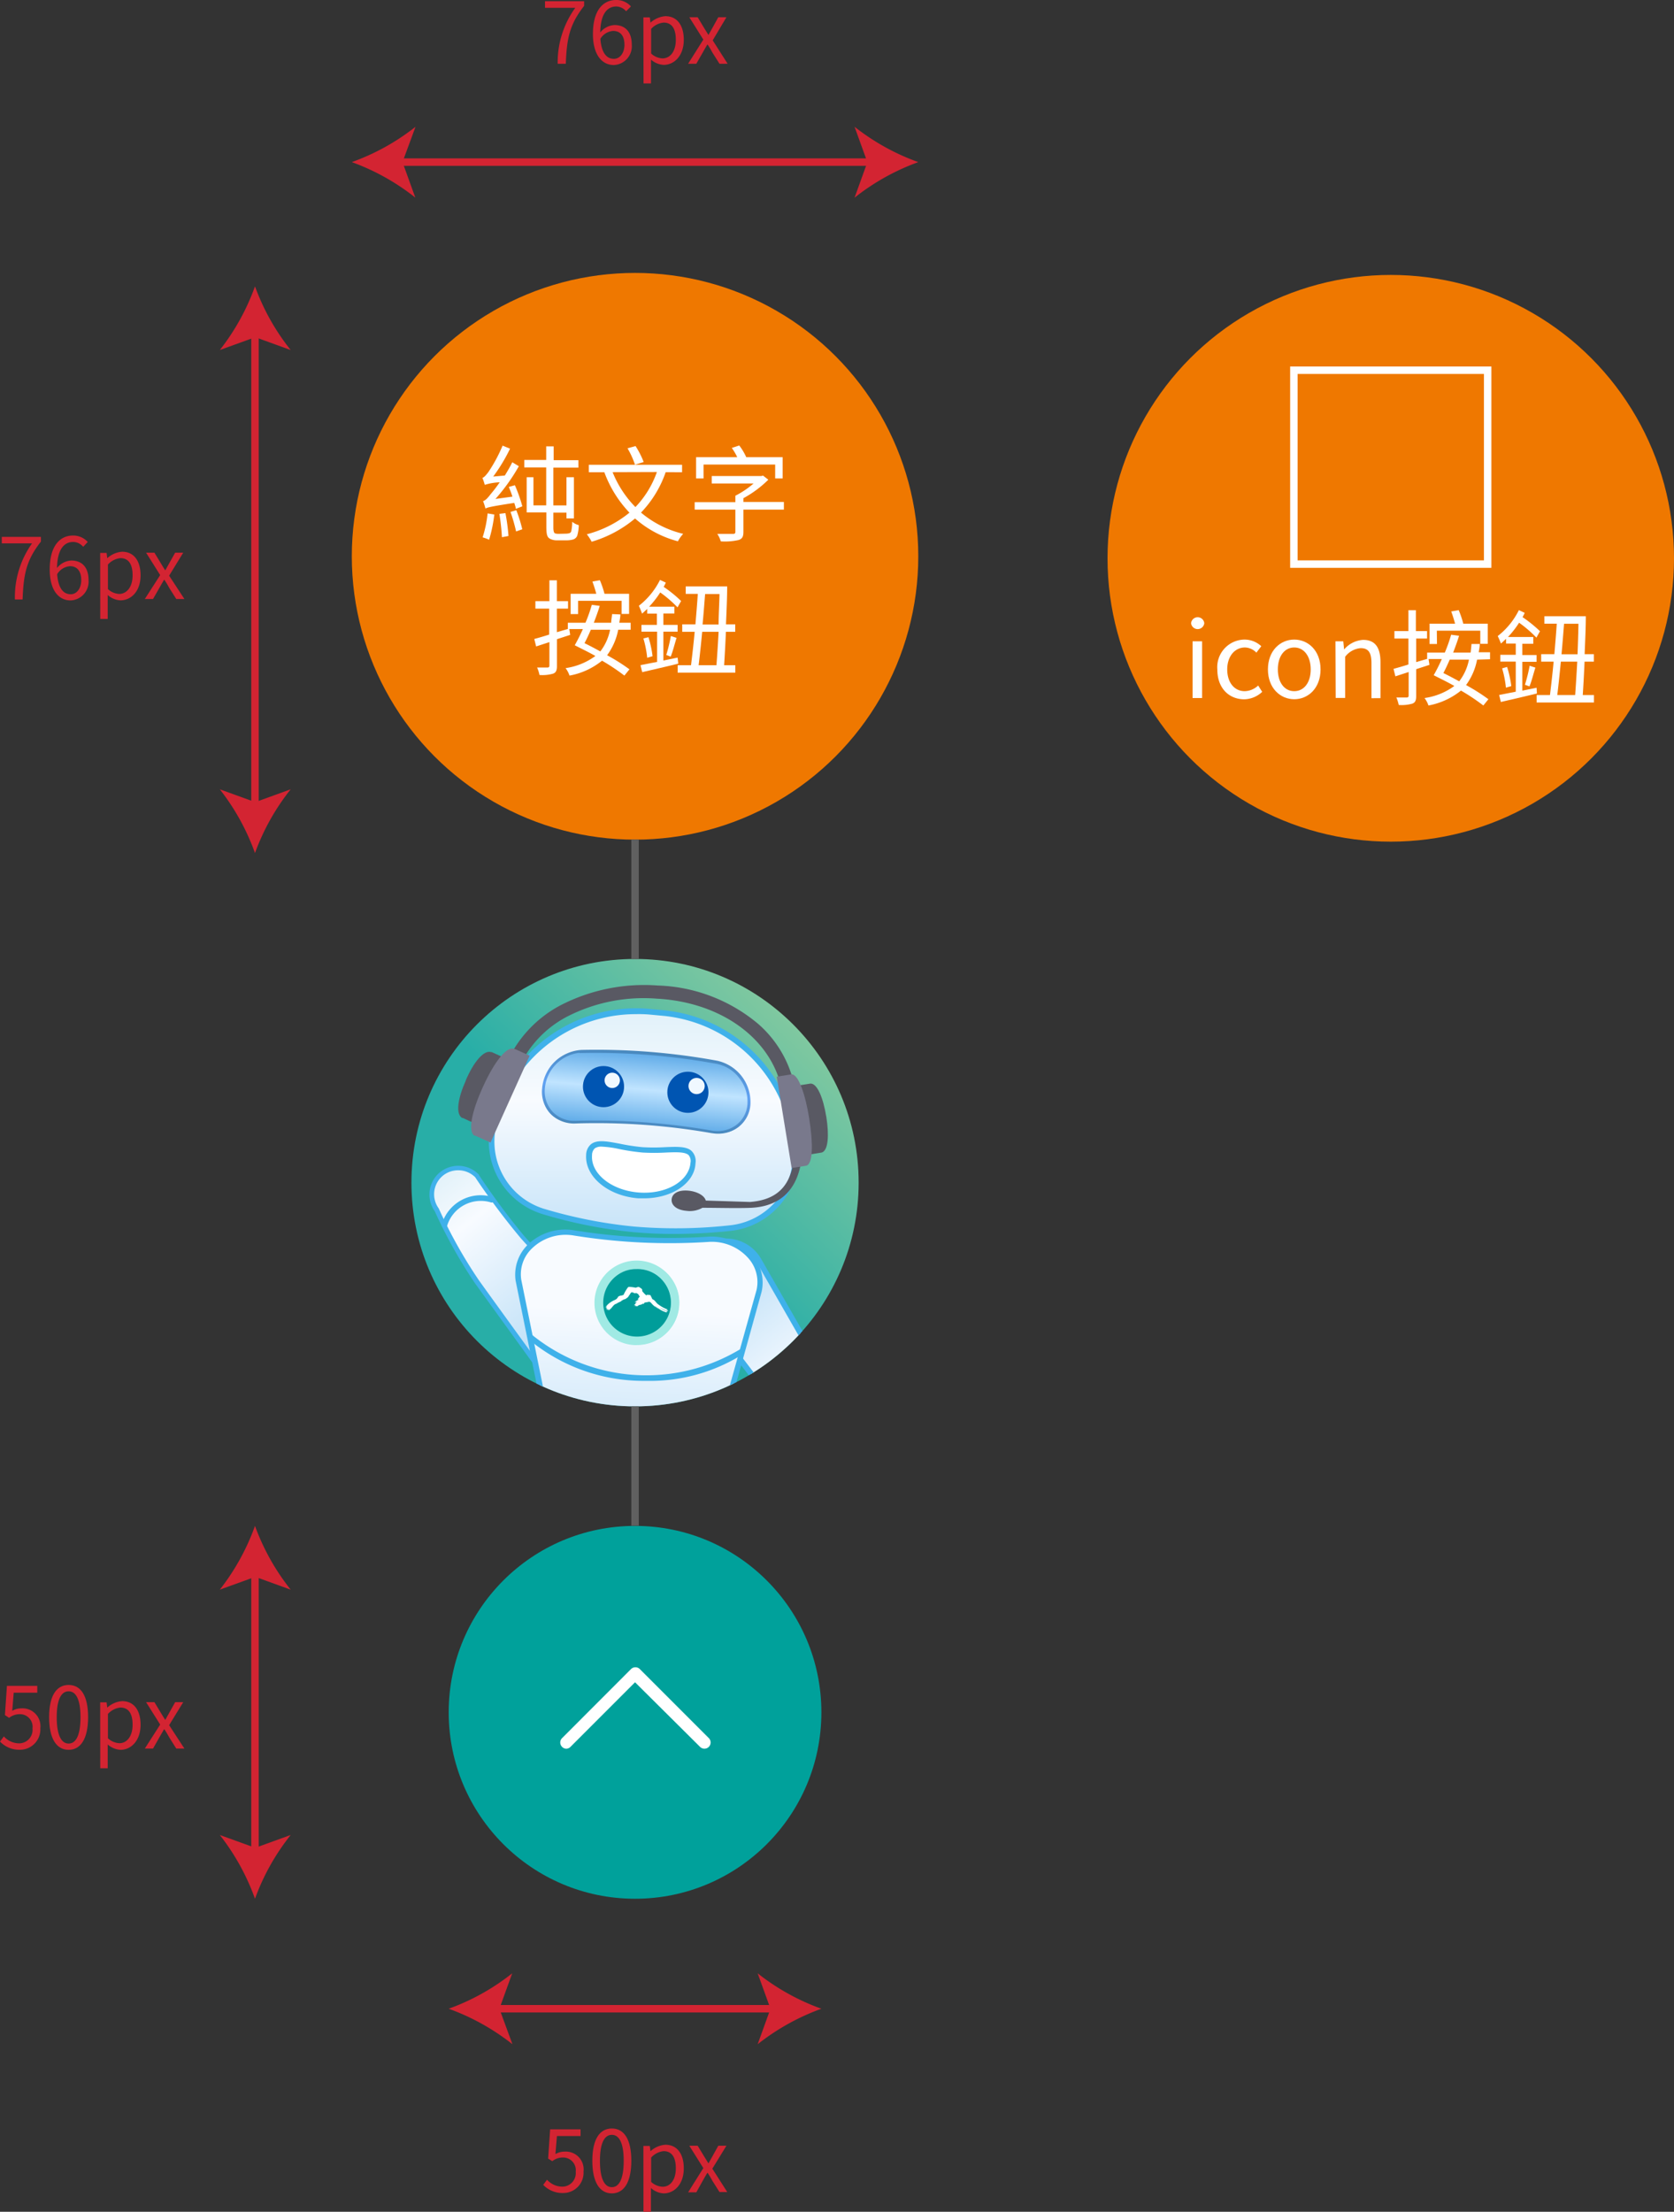 <svg xmlns="http://www.w3.org/2000/svg" xmlns:xlink="http://www.w3.org/1999/xlink" viewBox="0 0 224.59 296.61"><rect x="0" y="0" width="224.59" height="296.61" fill="#333333" stroke="none"/><defs><style>.cls-1{fill:none;}.cls-2{clip-path:url(#clip-path);}.cls-3{fill:url(#linear-gradient);}.cls-4{fill:url(#linear-gradient-2);}.cls-5{fill:#3fb1ea;}.cls-6{fill:url(#linear-gradient-3);}.cls-7{fill:url(#linear-gradient-4);}.cls-8{fill:#009d9a;}.cls-9{fill:#a0eae4;}.cls-10{fill:#fff;}.cls-11{fill:url(#linear-gradient-5);}.cls-12{fill:url(#linear-gradient-6);}.cls-13{fill:url(#linear-gradient-7);}.cls-14{fill:#595963;}.cls-15{fill:#79798c;}.cls-16{fill:#0055b2;}.cls-17{fill:#f0f8ff;}.cls-18{fill:#d32432;}.cls-19{fill:#00a19b;}.cls-20{fill:#ef7800;}.cls-21{fill:#606060;}</style><clipPath id="clip-path"><circle class="cls-1" cx="85.2" cy="158.6" r="30"/></clipPath><linearGradient id="linear-gradient" x1="120.24" y1="122.1" x2="51.52" y2="193.05" gradientUnits="userSpaceOnUse"><stop offset="0.12" stop-color="#97cf9e"/><stop offset="0.54" stop-color="#28aea7"/></linearGradient><linearGradient id="linear-gradient-2" x1="-803.81" y1="1341.93" x2="-817.3" y2="1310.07" gradientTransform="translate(540.75 -1312.04) rotate(-15.09)" gradientUnits="userSpaceOnUse"><stop offset="0" stop-color="#e1f1f9"/><stop offset="0.29" stop-color="#f8fbff"/><stop offset="1" stop-color="#a6d4f4"/></linearGradient><linearGradient id="linear-gradient-3" x1="971.22" y1="141.22" x2="991.53" y2="169.84" gradientTransform="translate(-918.79 71.43) rotate(-3.25)" gradientUnits="userSpaceOnUse"><stop offset="0" stop-color="#e1f1f9"/><stop offset="0.22" stop-color="#f8fbff"/><stop offset="1" stop-color="#a6d4f4"/></linearGradient><linearGradient id="linear-gradient-4" x1="1083.87" y1="-93.98" x2="1083.87" y2="-40.85" gradientTransform="translate(-1001.13 207.17) rotate(2.77)" gradientUnits="userSpaceOnUse"><stop offset="0.19" stop-color="#f8fbff"/><stop offset="0.83" stop-color="#a6d4f4"/></linearGradient><linearGradient id="linear-gradient-5" x1="818.32" y1="135.59" x2="818.32" y2="177.09" gradientTransform="translate(-732)" xlink:href="#linear-gradient-2"/><linearGradient id="linear-gradient-6" x1="818.29" y1="151.94" x2="819.22" y2="140.56" gradientTransform="translate(-732)" gradientUnits="userSpaceOnUse"><stop offset="0" stop-color="#51a3e5"/><stop offset="0.51" stop-color="#c0e4ff"/><stop offset="1" stop-color="#51a3e5"/></linearGradient><linearGradient id="linear-gradient-7" x1="818.38" y1="151.35" x2="819.13" y2="141.06" gradientTransform="translate(-732)" gradientUnits="userSpaceOnUse"><stop offset="0" stop-color="#4888bc"/><stop offset="0.51" stop-color="#61a2f3"/><stop offset="1" stop-color="#4888bc"/></linearGradient></defs><g id="圖層_2" data-name="圖層 2"><g id="圖層_1-2" data-name="圖層 1"><g class="cls-2"><rect class="cls-3" x="51.5" y="125.2" width="66.78" height="66.78"/><path class="cls-4" d="M111.79,193.16h0a3.57,3.57,0,0,1-4.81-.81L93.41,174.59a5.05,5.05,0,0,1,1.22-7.27h0A5,5,0,0,1,101.8,169l11.11,19.4A3.58,3.58,0,0,1,111.79,193.16Z"/><path class="cls-5" d="M109.82,194.13a4,4,0,0,1-3.14-1.55L93.11,174.81a5.42,5.42,0,1,1,9-6l11.12,19.39a3.95,3.95,0,0,1-3.42,5.91ZM97.4,166.85a4.67,4.67,0,0,0-4.59,3.9,4.63,4.63,0,0,0,.9,3.61l13.57,17.76a3.19,3.19,0,0,0,4.3.72h0a3.2,3.2,0,0,0,1-4.24l-11.11-19.4a4.64,4.64,0,0,0-3-2.22A4.45,4.45,0,0,0,97.4,166.85Z"/><path class="cls-6" d="M59.2,157.44h0a3.54,3.54,0,0,1,4.83.28,91.68,91.68,0,0,0,6.07,8.12c3.73,4.42,9.72,8.61,9.2,7.94a5,5,0,0,1-.42,7.29h0c-2.23,1.85-5.65,3.57-7.35,1.23L64,172a64.54,64.54,0,0,1-5.44-9.72A3.55,3.55,0,0,1,59.2,157.44Z"/><path class="cls-5" d="M73.79,183.75a3.4,3.4,0,0,1-.45,0,2.93,2.93,0,0,1-2.07-1.24l-7.48-10.33a65.08,65.08,0,0,1-5.46-9.75,3.86,3.86,0,0,1,.67-5.2h0a3.87,3.87,0,0,1,5.26.3l0,.05a95.78,95.78,0,0,0,6,8.09,44.67,44.67,0,0,0,9,7.9.3.3,0,0,0-.3.12.26.26,0,0,0,0,.31l.47-.41a5.33,5.33,0,0,1-.45,7.75C78.36,181.91,76,183.75,73.79,183.75ZM61.46,156.94a3.2,3.2,0,0,0-2.06.74h0a3.22,3.22,0,0,0-.54,4.37l0,0v0a63.9,63.9,0,0,0,5.41,9.67c2.88,4,7.43,10.27,7.48,10.33a2.29,2.29,0,0,0,1.64,1c1.38.17,3.35-.68,5.26-2.27a4.69,4.69,0,0,0,.54-6.68,4.85,4.85,0,0,1-1.09-.65c-.68-.48-1.51-1.11-2.35-1.8a46.1,46.1,0,0,1-5.92-5.65,95.42,95.42,0,0,1-6.08-8.13A3.22,3.22,0,0,0,61.46,156.94Z"/><path class="cls-7" d="M69.56,171.67c-.6-3.83,3.17-7,7.47-6.35a82.79,82.79,0,0,0,8.87.93,81.22,81.22,0,0,0,9.06-.08c4.32-.27,7.78,3.19,6.9,6.93L97.1,190.28c-1,4.34-5.23,7.48-10.26,7.66-.71,0-1.45,0-2.2,0s-1.4-.1-2.07-.19c-4.9-.63-8.75-4.09-9.43-8.42Z"/><path class="cls-5" d="M85.88,198.33l-1.26,0c-.69,0-1.4-.09-2.1-.18-5-.66-9-4.24-9.75-8.73l-3.59-17.66a5.63,5.63,0,0,1,1.65-4.86A7.21,7.21,0,0,1,77.09,165a80.25,80.25,0,0,0,17.85.85,7.3,7.3,0,0,1,6,2.46,5.61,5.61,0,0,1,1.24,4.92v0l-4.77,17.17c-1.06,4.5-5.42,7.76-10.6,7.95ZM69.93,171.6l3.59,17.66c.65,4.17,4.39,7.5,9.1,8.11.68.09,1.37.15,2,.18s1.44,0,2.17,0c4.85-.17,8.92-3.2,9.9-7.37h0L101.5,173a4.81,4.81,0,0,0-1.09-4.26A6.54,6.54,0,0,0,95,166.55a80.93,80.93,0,0,1-18-.86,6.49,6.49,0,0,0-5.61,1.71A4.79,4.79,0,0,0,69.93,171.6Z"/><path class="cls-8" d="M90.19,172.85A5.11,5.11,0,1,1,80.33,175,5.08,5.08,0,0,1,83,170.22a5.11,5.11,0,0,1,7.2,2.63Z"/><path class="cls-9" d="M85.4,180.33a5.28,5.28,0,0,1-1.76-.29,5.62,5.62,0,0,1-.89-10.26,5.72,5.72,0,0,1,6,.38,5.64,5.64,0,0,1,2,2.5h0a5.61,5.61,0,0,1-5.26,7.66Zm0-10.2a4.35,4.35,0,0,0-2.14.52,4.61,4.61,0,1,0,5.28,7.48,4.59,4.59,0,0,0-.41-7.15l0,0A4.54,4.54,0,0,0,85.39,170.13Z"/><path class="cls-9" d="M85.4,180.39a5.4,5.4,0,0,1-1.78-.29,5.68,5.68,0,0,1-.9-10.37,5.7,5.7,0,0,1,8,2.91h0a5.67,5.67,0,0,1-5.32,7.74Zm0-10.2a4.23,4.23,0,0,0-2.11.52h0A4.55,4.55,0,0,0,84,179a4.55,4.55,0,0,0,5.69-6,4.68,4.68,0,0,0-1.58-2l0,0A4.45,4.45,0,0,0,85.39,170.19Z"/><path class="cls-10" d="M85.29,172.69c.16-.05.36-.17.52-.05s.43.23.34.48a3.41,3.41,0,0,0,.55.59s.06,0,.08-.05l0,0c.06-.06.22,0,.32,0a.25.25,0,0,1,.21.09c0,.07.06.17.12.25l0,0c0,.09.07.16.12.24.34.12.5.53.8.71a4.91,4.91,0,0,0,1.19.65c0,.06,0,.06.07.08h0a.24.24,0,0,0-.18,0c0,.08.19,0,.22.14h-.15s0,0,.06,0-.15,0-.2-.07a5.41,5.41,0,0,1-.87-.43h0a2.9,2.9,0,0,0,.76.44c.08,0,.2.08.25.17s-.07,0-.08.05l-.07,0s0,0,0,0l0,0a3.58,3.58,0,0,1-1-.5l-.42-.28s0,0-.06,0c.16.12.33.2.49.32a2.83,2.83,0,0,1-.88-.65c-.1-.11-.25-.33-.43-.29s-.17,0-.24.06-.11-.06-.16,0-.2,0-.23.14-.26,0-.29.13v0c-.19.09-.44.06-.58.25,0,0-.11,0-.15,0a0,0,0,0,0,0,0s-.08,0-.12,0,0-.06,0-.09-.12.08-.19.11.1-.08.13-.15-.09,0-.13,0,.06-.08,0-.08.15,0,.18-.13h-.07l.22-.19s-.08-.08-.13,0,0,0,0,0-.08,0-.13,0,0,0,0,0h0l.1-.09v0a3.09,3.09,0,0,1,.42-.25l0,0a.09.09,0,0,0-.15,0c.12,0,0-.15.13-.17a.39.39,0,0,1,.19-.23c-.13-.12-.17-.33-.31-.4s-.1,0-.11-.08c-.17,0-.36.07-.48-.08a.66.66,0,0,0-.28,0,1.2,1.2,0,0,0-.15.24,1.46,1.46,0,0,0-.17.24.73.73,0,0,1-.34.31v0c-.1.15-.33.09-.46.24v0a.08.08,0,0,0-.09.05v0c-.07,0-.11.06-.14.1s-.43.17-.6.32c0,0,0,0,0,0-.31.07-.46.31-.66.54a1,1,0,0,1-.23.23c0,.08-.09.11-.13.15s.12-.13.13-.2-.09.12-.18.16,0-.07,0-.11l-.11.09.1-.14c-.06,0-.11.1-.18.11s0,0-.08,0h0l.16-.15c-.07,0-.14.05-.19,0s0-.06-.06,0,.1-.07.12-.13-.09,0-.13,0,.11-.08.08-.16-.1.11-.21.14a4.49,4.49,0,0,0,.36-.39h0a2.83,2.83,0,0,1,.69-.5c.19-.12.46-.17.6-.37a1.07,1.07,0,0,0,.15-.22s0,0,0,0a.83.83,0,0,1,.46-.14c.07-.08.21,0,.27-.14s.27-.54.44-.78c.06-.08.12-.21.24-.24A4.57,4.57,0,0,1,85.29,172.69Z"/><path class="cls-5" d="M59.63,164.65h-.07a.38.38,0,0,1-.3-.44,5.46,5.46,0,0,1,6.85-3.68.38.38,0,0,1-.3.7A4.72,4.72,0,0,0,60,164.34.38.38,0,0,1,59.63,164.65Z"/><path class="cls-5" d="M106.68,190.66a4.22,4.22,0,0,1-1.24-.17.38.38,0,0,1,.25-.71,4.74,4.74,0,0,0,5.58-3.52.38.38,0,1,1,.75.07,5.07,5.07,0,0,1-2.63,3.58A5.36,5.36,0,0,1,106.68,190.66Z"/><path class="cls-5" d="M86.76,185.18h-.62A24.07,24.07,0,0,1,71,179.67a.39.39,0,0,1,0-.54.38.38,0,0,1,.53,0A24.39,24.39,0,0,0,99.2,181a.38.38,0,0,1,.52.11.37.37,0,0,1-.1.52A23.38,23.38,0,0,1,86.76,185.18Z"/><path class="cls-11" d="M106.71,154.59A9.76,9.76,0,0,1,98,164.7a67,67,0,0,1-13,.15,63,63,0,0,1-12-2.38,9.79,9.79,0,0,1-6.76-11.56l0-.09a19.63,19.63,0,0,1,20.94-15.15l1.8.17a19.61,19.61,0,0,1,17.78,18.75Z"/><path class="cls-5" d="M90.42,165.48c-1.9,0-3.74-.09-5.51-.25a63.25,63.25,0,0,1-12.08-2.4,10.19,10.19,0,0,1-7-12l0-.09A20,20,0,0,1,87.16,135.3l1.81.17a20,20,0,0,1,18.12,19.11h0A10.16,10.16,0,0,1,98,165.07,73.74,73.74,0,0,1,90.42,165.48ZM85.31,136a19.22,19.22,0,0,0-18.75,14.94l0,.09A9.43,9.43,0,0,0,73,162.11,63.49,63.49,0,0,0,85,164.48a66.24,66.24,0,0,0,12.93-.16,9.41,9.41,0,0,0,8.43-9.71h0A19.24,19.24,0,0,0,88.9,136.22l-1.81-.17A17.67,17.67,0,0,0,85.31,136Z"/><path class="cls-12" d="M95.85,151.83a89.64,89.64,0,0,0-19-1.35,3.7,3.7,0,0,1-4-4.08l.07-.85A5,5,0,0,1,77.53,141a90.37,90.37,0,0,1,19,1.51,5,5,0,0,1,4,5.12l-.07.83A3.73,3.73,0,0,1,95.85,151.83Z"/><path class="cls-13" d="M95.79,152l-.38-.05a89.7,89.7,0,0,0-18.18-1.29,4.4,4.4,0,0,1-3.34-1.27A4.29,4.29,0,0,1,72.73,146,5.65,5.65,0,0,1,78,140.8a89.92,89.92,0,0,1,18.18,1.44,5.68,5.68,0,0,1,4.5,5.85,4.13,4.13,0,0,1-1.68,3.1A4.55,4.55,0,0,1,95.79,152ZM77.6,141.2A5.26,5.26,0,0,0,73.1,146a4,4,0,0,0,1.08,3.13,4,4,0,0,0,3.08,1.18,90.49,90.49,0,0,1,18.18,1.3,4.27,4.27,0,0,0,3.28-.7,3.78,3.78,0,0,0,1.56-2.86,5.07,5.07,0,0,0-1.08-3.45,5,5,0,0,0-3.08-1.94,89.92,89.92,0,0,0-18.18-1.44Z"/><path class="cls-14" d="M106.91,148.7h-1.76c0-8-7.18-14.26-17.1-14.78a22.48,22.48,0,0,0-12,2.43,14.37,14.37,0,0,0-7,8.3l-1.67-.54a16.11,16.11,0,0,1,7.85-9.31,24.48,24.48,0,0,1,13-2.64,22,22,0,0,1,13.49,5.15A15.13,15.13,0,0,1,106.91,148.7Z"/><path class="cls-14" d="M62.5,144.86c1-2.35,2.38-4.09,3.39-3.77h0l.09,0,2,.92-3.9,8.83-2-.92-.09,0h0c-.9-.57-.54-2.7.5-5Z"/><path class="cls-15" d="M64.77,145.81c1.39-3.1,3.07-5.46,4.13-5.17v0l.1,0,2.06.93-5.25,11.65-2.07-.93-.1,0v0c-.92-.61-.29-3.35,1.11-6.45Z"/><circle class="cls-16" cx="80.97" cy="145.72" r="2.76"/><circle class="cls-17" cx="82.14" cy="144.88" r="1.03"/><circle class="cls-16" cx="92.29" cy="146.48" r="2.76"/><circle class="cls-17" cx="93.46" cy="145.64" r="1.09"/><path class="cls-10" d="M93,155.94c-.2,2.7-3.49,4.64-7.34,4.35s-6.82-2.7-6.62-5.4,3.32-1,7.17-.71S93.22,153.25,93,155.94Z"/><path class="cls-5" d="M86.42,160.7q-.39,0-.78,0c-4.06-.31-7.18-2.91-7-5.8a1.9,1.9,0,0,1,.67-1.47c.82-.63,2.16-.37,3.86-.05a27.89,27.89,0,0,0,3,.46,26,26,0,0,0,3.06,0c1.65-.07,3-.12,3.63.59a1.91,1.91,0,0,1,.45,1.57C93.19,158.68,90.13,160.7,86.42,160.7Zm-5.68-6.93a1.54,1.54,0,0,0-.93.22,1.23,1.23,0,0,0-.38.93c-.19,2.48,2.62,4.72,6.27,5s6.75-1.52,6.94-4h0a1.24,1.24,0,0,0-.24-1c-.45-.46-1.66-.42-3.06-.36a27.35,27.35,0,0,1-3.14,0,28.1,28.1,0,0,1-3.13-.47A13.91,13.91,0,0,0,80.74,153.77Z"/><path class="cls-14" d="M107.62,153.76l-1,0c-.06,4.89-2,7.12-6,7.43L94.69,161c-.17-.66-1.15-1.22-2.35-1.33-1.38-.12-2.16.41-2.23,1.16s.61,1.43,2,1.55a3.41,3.41,0,0,0,2.13-.41c2.09,0,4.74.08,6.57,0,6-.32,6.82-5.31,6.83-8.25Z"/><path class="cls-14" d="M110.85,149.73c-.4-2.46-1.19-4.44-2.11-4.42v0l-2,.32,1.51,9.25,2-.32h0c.88-.27,1-2.34.61-4.8Z"/><path class="cls-15" d="M108.57,150c-.53-3.26-1.43-5.91-2.36-5.93v0l-2,.32,2,12.25,2-.32h0c.87-.32.89-3,.36-6.29Z"/></g><rect class="cls-18" x="53.24" y="21.24" width="63.93" height="1"/><path class="cls-18" d="M123.2,21.74A30.31,30.31,0,0,1,114.65,17l1.72,4.75-1.72,4.76A30.34,30.34,0,0,1,123.2,21.74Z"/><path class="cls-18" d="M47.2,21.74A30.31,30.31,0,0,0,55.75,17L54,21.74l1.72,4.76A30.34,30.34,0,0,0,47.2,21.74Z"/><rect class="cls-18" x="33.71" y="44.43" width="1" height="63.93"/><path class="cls-18" d="M34.21,114.4A30.18,30.18,0,0,1,39,105.85l-4.75,1.72-4.76-1.72A30.45,30.45,0,0,1,34.21,114.4Z"/><path class="cls-18" d="M34.21,38.4A30.12,30.12,0,0,0,39,46.94l-4.75-1.72-4.76,1.72A30.39,30.39,0,0,0,34.21,38.4Z"/><circle class="cls-19" cx="85.2" cy="229.63" r="25"/><path class="cls-10" d="M76,234.51a.79.79,0,0,1-.59-.25.82.82,0,0,1,0-1.17l9.25-9.26a.82.82,0,0,1,.59-.24h0a.82.82,0,0,1,.59.24l9.26,9.26a.83.83,0,1,1-1.18,1.17L85.2,225.6l-8.66,8.66A.83.83,0,0,1,76,234.51Z"/><circle class="cls-20" cx="85.2" cy="74.6" r="38"/><path class="cls-10" d="M69.08,65.07a21.1,21.1,0,0,1,1,2.83l-.88.34c0-.22-.12-.5-.2-.8-3.17.49-3.59.6-3.87.76a7.82,7.82,0,0,0-.32-1c.3-.07.63-.42,1-.91a18.77,18.77,0,0,0,1.23-1.61,7.46,7.46,0,0,0-2,.34,8.72,8.72,0,0,0-.32-.94c.24-.06.49-.37.8-.77a20.53,20.53,0,0,0,1.91-3.55l1,.41a23.05,23.05,0,0,1-2.26,3.74l1.56-.14c.35-.57.71-1.18,1-1.78l.88.53a25.06,25.06,0,0,1-3.14,4.39l2.28-.31c-.14-.45-.32-.9-.49-1.3ZM66.32,69a19.43,19.43,0,0,1-.7,3.38,7,7,0,0,0-.87-.32,15.63,15.63,0,0,0,.67-3.21Zm1.49-.19a26.29,26.29,0,0,1,.41,3.07l-.88.16A30.62,30.62,0,0,0,67,68.91Zm1.46-.39a18.94,18.94,0,0,1,.8,2.56l-.83.29a22.8,22.8,0,0,0-.75-2.62Zm6.53,3.15a2.16,2.16,0,0,0,.57-.06.38.38,0,0,0,.28-.31,6.12,6.12,0,0,0,.12-1.23,2.16,2.16,0,0,0,.88.45,5.36,5.36,0,0,1-.21,1.43.87.87,0,0,1-.56.5,3.39,3.39,0,0,1-1,.11H74.75a1.92,1.92,0,0,1-1-.23c-.31-.2-.45-.45-.45-1.64V68.72H70.66V64h.91v3.77h1.71V62.68H70.34v-1h2.94V59.86h1v1.85h3.32v1H74.24v5.07H76V64H77v5.52H76v-.77H74.24v2c0,.4.06.67.2.77a1.62,1.62,0,0,0,.48.07Z"/><path class="cls-10" d="M89.31,63.32A14.73,14.73,0,0,1,86,68.74a13.7,13.7,0,0,0,5.66,2.85,4.67,4.67,0,0,0-.71,1,14.12,14.12,0,0,1-5.75-3.06,16.12,16.12,0,0,1-5.82,3.12,6.32,6.32,0,0,0-.65-1,15,15,0,0,0,5.72-2.9,15.71,15.71,0,0,1-3.37-5.42H79v-1H91.51v1Zm-7.12,0A14.2,14.2,0,0,0,85.25,68a13,13,0,0,0,2.88-4.7Zm3-1a11.19,11.19,0,0,0-1-2.2l1.08-.3a12,12,0,0,1,1.09,2.14Z"/><path class="cls-10" d="M105.17,68.34H99.74v3c0,.62-.16.92-.65,1.08a8.31,8.31,0,0,1-2.38.18,4.09,4.09,0,0,0-.47-1c1,0,1.84,0,2.08,0s.34-.07.34-.26v-3H93.2v-1h5.46v-.86a12.27,12.27,0,0,0,2.44-1.64H95.49v-1h6.66l.22-.06.71.55a14.66,14.66,0,0,1-3.34,2.48v.51h5.43ZM94.39,64.16h-1V61.31h5.52a7.75,7.75,0,0,0-.73-1.24l1-.33a7.86,7.86,0,0,1,.94,1.57H105v2.85H104V62.3H94.39Z"/><path class="cls-10" d="M82.94,84.45a8.34,8.34,0,0,1-1.49,3.42,25.42,25.42,0,0,1,3,1.89l-.68.84a27.79,27.79,0,0,0-3-2,9.69,9.69,0,0,1-4.36,2,3.54,3.54,0,0,0-.53-1,8.9,8.9,0,0,0,4-1.63c-.93-.53-1.92-1-2.77-1.44a24.22,24.22,0,0,0,1.09-2.17H76.38l.12.78-1.78.58v3.62c0,.58-.14.86-.51,1a5.26,5.26,0,0,1-1.83.18,4.62,4.62,0,0,0-.32-1h1.38c.18,0,.27-.07.27-.27V86.11l-1.78.58-.25-1c.56-.15,1.26-.35,2-.59V81.62H71.83v-1h1.88v-2.8h1v2.8h1.5v1h-1.5v3.16l1.47-.43v-.84h2.37a20.52,20.52,0,0,0,.85-2.4l1.06.14c-.21.72-.5,1.49-.79,2.26H82c0-.37.09-.76.12-1.16l1.11.05c0,.38-.09.76-.14,1.11h1.52v.94Zm-5.38-2.1h-1V79.63H80c-.14-.52-.33-1.14-.52-1.64l1-.18a12.23,12.23,0,0,1,.62,1.82H84.4v2.7h-1V80.57H77.56Zm1.71,2.1c-.28.66-.57,1.27-.85,1.8.7.34,1.41.72,2.12,1.11a6.92,6.92,0,0,0,1.31-2.91Z"/><path class="cls-10" d="M91,89c-1.71.42-3.53.83-4.84,1.14l-.23-.94c.59-.11,1.37-.28,2.23-.43V84.71H86.06V83.8h2.07V82.29h-1.3v-.63c-.24.22-.45.43-.69.63a10.11,10.11,0,0,0-.43-1.05,10.11,10.11,0,0,0,2.84-3.47l.78.36a6.14,6.14,0,0,1-.29.57,16.93,16.93,0,0,1,2.34,1.9l-.48.85a16.64,16.64,0,0,0-2.32-2,13,13,0,0,1-1.49,1.91h3.39v.91H89V83.8h1.91v.91H89v3.87l1.91-.39Zm-4-3.55A14.31,14.31,0,0,1,87.55,88l-.72.21a14.07,14.07,0,0,0-.51-2.59Zm2.39,2.38A20.65,20.65,0,0,0,90,85.29l.77.25c-.26.84-.52,1.88-.79,2.52Zm8-3.1c-.07,1.67-.16,3.25-.24,4.48h1.5v1H90.92v-1h1.79c.15-1.23.34-2.83.49-4.48H91.53v-1H93.3c.12-1.42.24-2.85.32-4.09H92v-1h5.56c0,1.54-.09,3.34-.16,5.09h1.24v1Zm-1.27,4.48c.1-1.24.2-2.83.29-4.48h-2.2c-.16,1.67-.33,3.27-.48,4.48ZM94.6,79.66c-.1,1.27-.21,2.69-.34,4.09h2.15c0-1.4.1-2.8.12-4.09Z"/><circle class="cls-20" cx="186.59" cy="74.87" r="38"/><path class="cls-10" d="M159.8,83.57a.89.89,0,0,1,1.77,0,.89.89,0,0,1-1.77,0ZM160,86h1.28v7.61H160Z"/><path class="cls-10" d="M163.32,89.77a3.7,3.7,0,0,1,3.67-4,3.3,3.3,0,0,1,2.23.89l-.66.86a2.2,2.2,0,0,0-1.53-.69c-1.37,0-2.38,1.19-2.38,2.94s.95,2.92,2.35,2.92a2.73,2.73,0,0,0,1.8-.76l.54.85a3.61,3.61,0,0,1-2.45,1C164.87,93.75,163.32,92.29,163.32,89.77Z"/><path class="cls-10" d="M170.11,89.77c0-2.53,1.67-4,3.53-4s3.53,1.47,3.53,4-1.67,4-3.53,4S170.11,92.29,170.11,89.77Zm5.74,0c0-1.75-.89-2.94-2.21-2.94s-2.2,1.19-2.2,2.94.88,2.92,2.2,2.92S175.85,91.52,175.85,89.77Z"/><path class="cls-10" d="M179.17,86h1.05l.11,1.1h0a3.63,3.63,0,0,1,2.55-1.29c1.6,0,2.33,1,2.33,3v4.82H184V88.92c0-1.43-.43-2-1.44-2a2.89,2.89,0,0,0-2.09,1.16v5.52h-1.27Z"/><path class="cls-10" d="M198.17,88.46a8.36,8.36,0,0,1-1.48,3.41,26,26,0,0,1,3,1.9l-.68.84a27.79,27.79,0,0,0-3-2,9.79,9.79,0,0,1-4.36,2,3.74,3.74,0,0,0-.53-1,8.79,8.79,0,0,0,4-1.62c-.93-.53-1.91-1-2.77-1.44a24.22,24.22,0,0,0,1.09-2.17h-1.78l.12.78-1.78.58v3.62c0,.58-.14.86-.51,1a5.26,5.26,0,0,1-1.83.18,4.91,4.91,0,0,0-.32-1c.63,0,1.21,0,1.38,0s.27-.07.27-.27V90.12l-1.78.58-.25-1c.56-.16,1.26-.35,2-.59V85.63h-1.88v-1h1.88v-2.8h1v2.8h1.5v1H190v3.16l1.47-.43v-.84h2.37a21.19,21.19,0,0,0,.85-2.4l1.06.14c-.21.72-.5,1.49-.79,2.26h2.34c.05-.37.09-.76.12-1.16l1.11,0c0,.38-.09.76-.14,1.11h1.52v.94Zm-5.38-2.1h-1V83.64h3.43c-.14-.52-.33-1.14-.52-1.64l1-.18a12.23,12.23,0,0,1,.62,1.82h3.28v2.7h-1V84.58h-5.83Zm1.71,2.1c-.28.65-.57,1.27-.85,1.8.7.34,1.41.72,2.12,1.11a6.92,6.92,0,0,0,1.31-2.91Z"/><path class="cls-10" d="M206.2,93c-1.71.42-3.53.83-4.84,1.14l-.23-.94,2.23-.44V88.72h-2.07v-.91h2.07V86.3h-1.3v-.63c-.24.22-.45.43-.69.63a10.11,10.11,0,0,0-.43-1,10.06,10.06,0,0,0,2.84-3.48l.78.37a6.14,6.14,0,0,1-.29.57,17.7,17.7,0,0,1,2.34,1.89l-.48.86a16.64,16.64,0,0,0-2.32-2,13,13,0,0,1-1.49,1.91h3.39v.91h-1.47v1.51h1.91v.91h-1.91v3.87l1.91-.39Zm-4-3.56a14.6,14.6,0,0,1,.56,2.57l-.72.21a14.07,14.07,0,0,0-.51-2.59Zm2.39,2.39a20.65,20.65,0,0,0,.63-2.55l.77.25c-.26.84-.52,1.88-.79,2.52Zm8-3.1c-.07,1.67-.16,3.25-.24,4.48h1.5v1h-7.69v-1h1.79c.15-1.23.34-2.83.49-4.48h-1.67v-1h1.77c.12-1.42.24-2.85.32-4.09H207.2v-1h5.56c0,1.54-.09,3.33-.16,5.09h1.24v1Zm-1.26,4.48c.09-1.24.19-2.83.28-4.48h-2.2c-.16,1.67-.33,3.26-.48,4.48Zm-1.49-9.56c-.1,1.27-.21,2.69-.34,4.09h2.15c.05-1.4.1-2.81.12-4.09Z"/><path class="cls-10" d="M200.09,76.15h-27v-27h27Zm-26-1h25v-25h-25Z"/><rect class="cls-21" x="84.7" y="188.6" width="1" height="16"/><rect class="cls-21" x="84.7" y="112.6" width="1" height="16"/><path class="cls-18" d="M77.18,1.05H73.12V.16h5.25V.79c-2,2.53-2.33,4.47-2.46,7.76H74.82A12.5,12.5,0,0,1,77.18,1.05Z"/><path class="cls-18" d="M84,1.51A1.78,1.78,0,0,0,82.69.87c-1.15,0-2.12.88-2.16,3.49a2.59,2.59,0,0,1,1.91-1c1.42,0,2.32.88,2.32,2.63a2.52,2.52,0,0,1-2.4,2.73c-1.62,0-2.81-1.39-2.81-4.16C79.55,1.26,81,0,82.65,0a2.6,2.6,0,0,1,2,.86ZM83.78,6c0-1.13-.5-1.85-1.52-1.85A2.19,2.19,0,0,0,80.55,5.2c.12,1.74.75,2.69,1.81,2.69C83.16,7.89,83.78,7.12,83.78,6Z"/><path class="cls-18" d="M86.32,2.33h.86l.09.71h0a3.36,3.36,0,0,1,2-.87c1.6,0,2.47,1.26,2.47,3.17,0,2.13-1.27,3.36-2.7,3.36A2.83,2.83,0,0,1,87.34,8l0,1.08v2.11h-1Zm4.35,3c0-1.38-.46-2.3-1.64-2.3a2.58,2.58,0,0,0-1.67.85V7.18a2.4,2.4,0,0,0,1.52.65C89.91,7.83,90.67,6.9,90.67,5.36Z"/><path class="cls-18" d="M94.36,5.31l-1.88-3H93.6l.83,1.38c.2.34.42.68.62,1h0l.56-1,.76-1.38h1.09L95.62,5.41l2,3.14H96.53L95.61,7.1c-.2-.38-.43-.76-.66-1.11h-.06c-.22.35-.42.73-.64,1.11l-.83,1.45h-1.1Z"/><path class="cls-18" d="M4.3,72.87H.24V72H5.49v.63c-2,2.53-2.33,4.48-2.46,7.76H2A12.4,12.4,0,0,1,4.3,72.87Z"/><path class="cls-18" d="M11.16,73.33a1.76,1.76,0,0,0-1.35-.65c-1.14,0-2.12.89-2.16,3.49a2.61,2.61,0,0,1,1.91-1c1.42,0,2.32.88,2.32,2.63a2.52,2.52,0,0,1-2.4,2.72c-1.62,0-2.81-1.38-2.81-4.15,0-3.29,1.48-4.55,3.1-4.55a2.6,2.6,0,0,1,2,.86Zm-.26,4.46c0-1.13-.5-1.86-1.51-1.86A2.19,2.19,0,0,0,7.67,77c.12,1.74.75,2.69,1.81,2.69C10.28,79.7,10.9,78.93,10.9,77.79Z"/><path class="cls-18" d="M13.44,74.15h.86l.09.71h0a3.3,3.3,0,0,1,2-.87c1.6,0,2.47,1.26,2.47,3.17,0,2.13-1.27,3.35-2.7,3.35a2.77,2.77,0,0,1-1.71-.72l0,1.09V83h-1Zm4.35,3c0-1.37-.46-2.3-1.64-2.3a2.6,2.6,0,0,0-1.67.86V79a2.4,2.4,0,0,0,1.52.65C17,79.64,17.79,78.72,17.79,77.17Z"/><path class="cls-18" d="M21.49,77.12l-1.89-3h1.12l.83,1.37c.2.35.42.69.62,1h0c.19-.34.38-.68.56-1l.77-1.37h1.08l-1.89,3.08,2.05,3.13H23.65l-.92-1.45c-.2-.38-.43-.76-.66-1.11H22c-.22.35-.42.73-.64,1.11l-.83,1.45h-1.1Z"/><rect class="cls-18" x="33.71" y="210.66" width="1" height="37.93"/><path class="cls-18" d="M34.21,254.63A30.18,30.18,0,0,1,39,246.08l-4.75,1.72-4.76-1.72A30.45,30.45,0,0,1,34.21,254.63Z"/><path class="cls-18" d="M34.21,204.63A30.31,30.31,0,0,0,39,213.18l-4.75-1.72-4.76,1.72A30.59,30.59,0,0,0,34.21,204.63Z"/><rect class="cls-18" x="66.24" y="268.88" width="37.93" height="1"/><path class="cls-18" d="M60.2,269.38a30.45,30.45,0,0,1,8.55,4.76L67,269.38l1.72-4.75A30.18,30.18,0,0,1,60.2,269.38Z"/><path class="cls-18" d="M110.2,269.38a30.59,30.59,0,0,0-8.55,4.76l1.72-4.76-1.72-4.75A30.31,30.31,0,0,0,110.2,269.38Z"/><path class="cls-18" d="M0,233.55l.52-.69a2.75,2.75,0,0,0,2.06.93,1.81,1.81,0,0,0,1.78-2,1.69,1.69,0,0,0-1.74-1.91,2.32,2.32,0,0,0-1.4.49L.66,230l.27-3.92H5V227H1.84l-.2,2.43a2.34,2.34,0,0,1,1.24-.33,2.39,2.39,0,0,1,2.53,2.66,2.73,2.73,0,0,1-2.74,2.89A3.56,3.56,0,0,1,0,233.55Z"/><path class="cls-18" d="M6.59,230.28c0-2.91,1-4.32,2.62-4.32s2.61,1.42,2.61,4.32-1,4.38-2.61,4.38S6.59,233.2,6.59,230.28Zm4.21,0c0-2.44-.64-3.47-1.59-3.47s-1.6,1-1.6,3.47.64,3.54,1.6,3.54S10.8,232.76,10.8,230.28Z"/><path class="cls-18" d="M13.44,228.29h.86l.09.71h0a3.3,3.3,0,0,1,2-.87c1.6,0,2.47,1.26,2.47,3.17,0,2.13-1.27,3.36-2.7,3.36a2.83,2.83,0,0,1-1.71-.72l0,1.08v2.11h-1Zm4.35,3c0-1.37-.46-2.3-1.64-2.3a2.6,2.6,0,0,0-1.67.86v3.26a2.43,2.43,0,0,0,1.52.66C17,233.79,17.79,232.86,17.79,231.31Z"/><path class="cls-18" d="M21.49,231.27l-1.89-3h1.12l.83,1.38c.2.34.42.68.62,1h0l.56-1,.77-1.38h1.08l-1.89,3.08,2.05,3.14H23.65l-.92-1.46c-.2-.37-.43-.75-.66-1.11H22c-.22.36-.42.74-.64,1.11l-.83,1.46h-1.1Z"/><path class="cls-18" d="M72.88,293l.51-.69a2.77,2.77,0,0,0,2.06.93,1.81,1.81,0,0,0,1.79-2,1.7,1.7,0,0,0-1.74-1.91,2.29,2.29,0,0,0-1.4.49l-.56-.34.27-3.93h4.08v.9H74.72l-.2,2.42a2.43,2.43,0,0,1,1.24-.33,2.39,2.39,0,0,1,2.53,2.67,2.72,2.72,0,0,1-2.74,2.88A3.56,3.56,0,0,1,72.88,293Z"/><path class="cls-18" d="M79.47,289.77c0-2.92,1-4.33,2.62-4.33s2.61,1.42,2.61,4.33-1,4.37-2.61,4.37S79.47,292.69,79.47,289.77Zm4.21,0c0-2.45-.64-3.48-1.59-3.48s-1.6,1-1.6,3.48.64,3.54,1.6,3.54S83.68,292.24,83.68,289.77Z"/><path class="cls-18" d="M86.32,287.78h.86l.09.71h0a3.3,3.3,0,0,1,2-.87c1.6,0,2.47,1.26,2.47,3.17,0,2.13-1.27,3.35-2.7,3.35a2.77,2.77,0,0,1-1.71-.72l0,1.09v2.1h-1Zm4.35,3c0-1.37-.46-2.3-1.64-2.3a2.6,2.6,0,0,0-1.67.86v3.26a2.4,2.4,0,0,0,1.52.65C89.91,293.27,90.67,292.34,90.67,290.8Z"/><path class="cls-18" d="M94.36,290.75l-1.88-3H93.6l.83,1.37.62,1h0l.56-1,.76-1.37h1.09l-1.89,3.08,2,3.13H96.53l-.92-1.45c-.2-.38-.43-.76-.66-1.11h-.06c-.22.35-.42.73-.64,1.11L93.42,294h-1.1Z"/></g></g></svg>